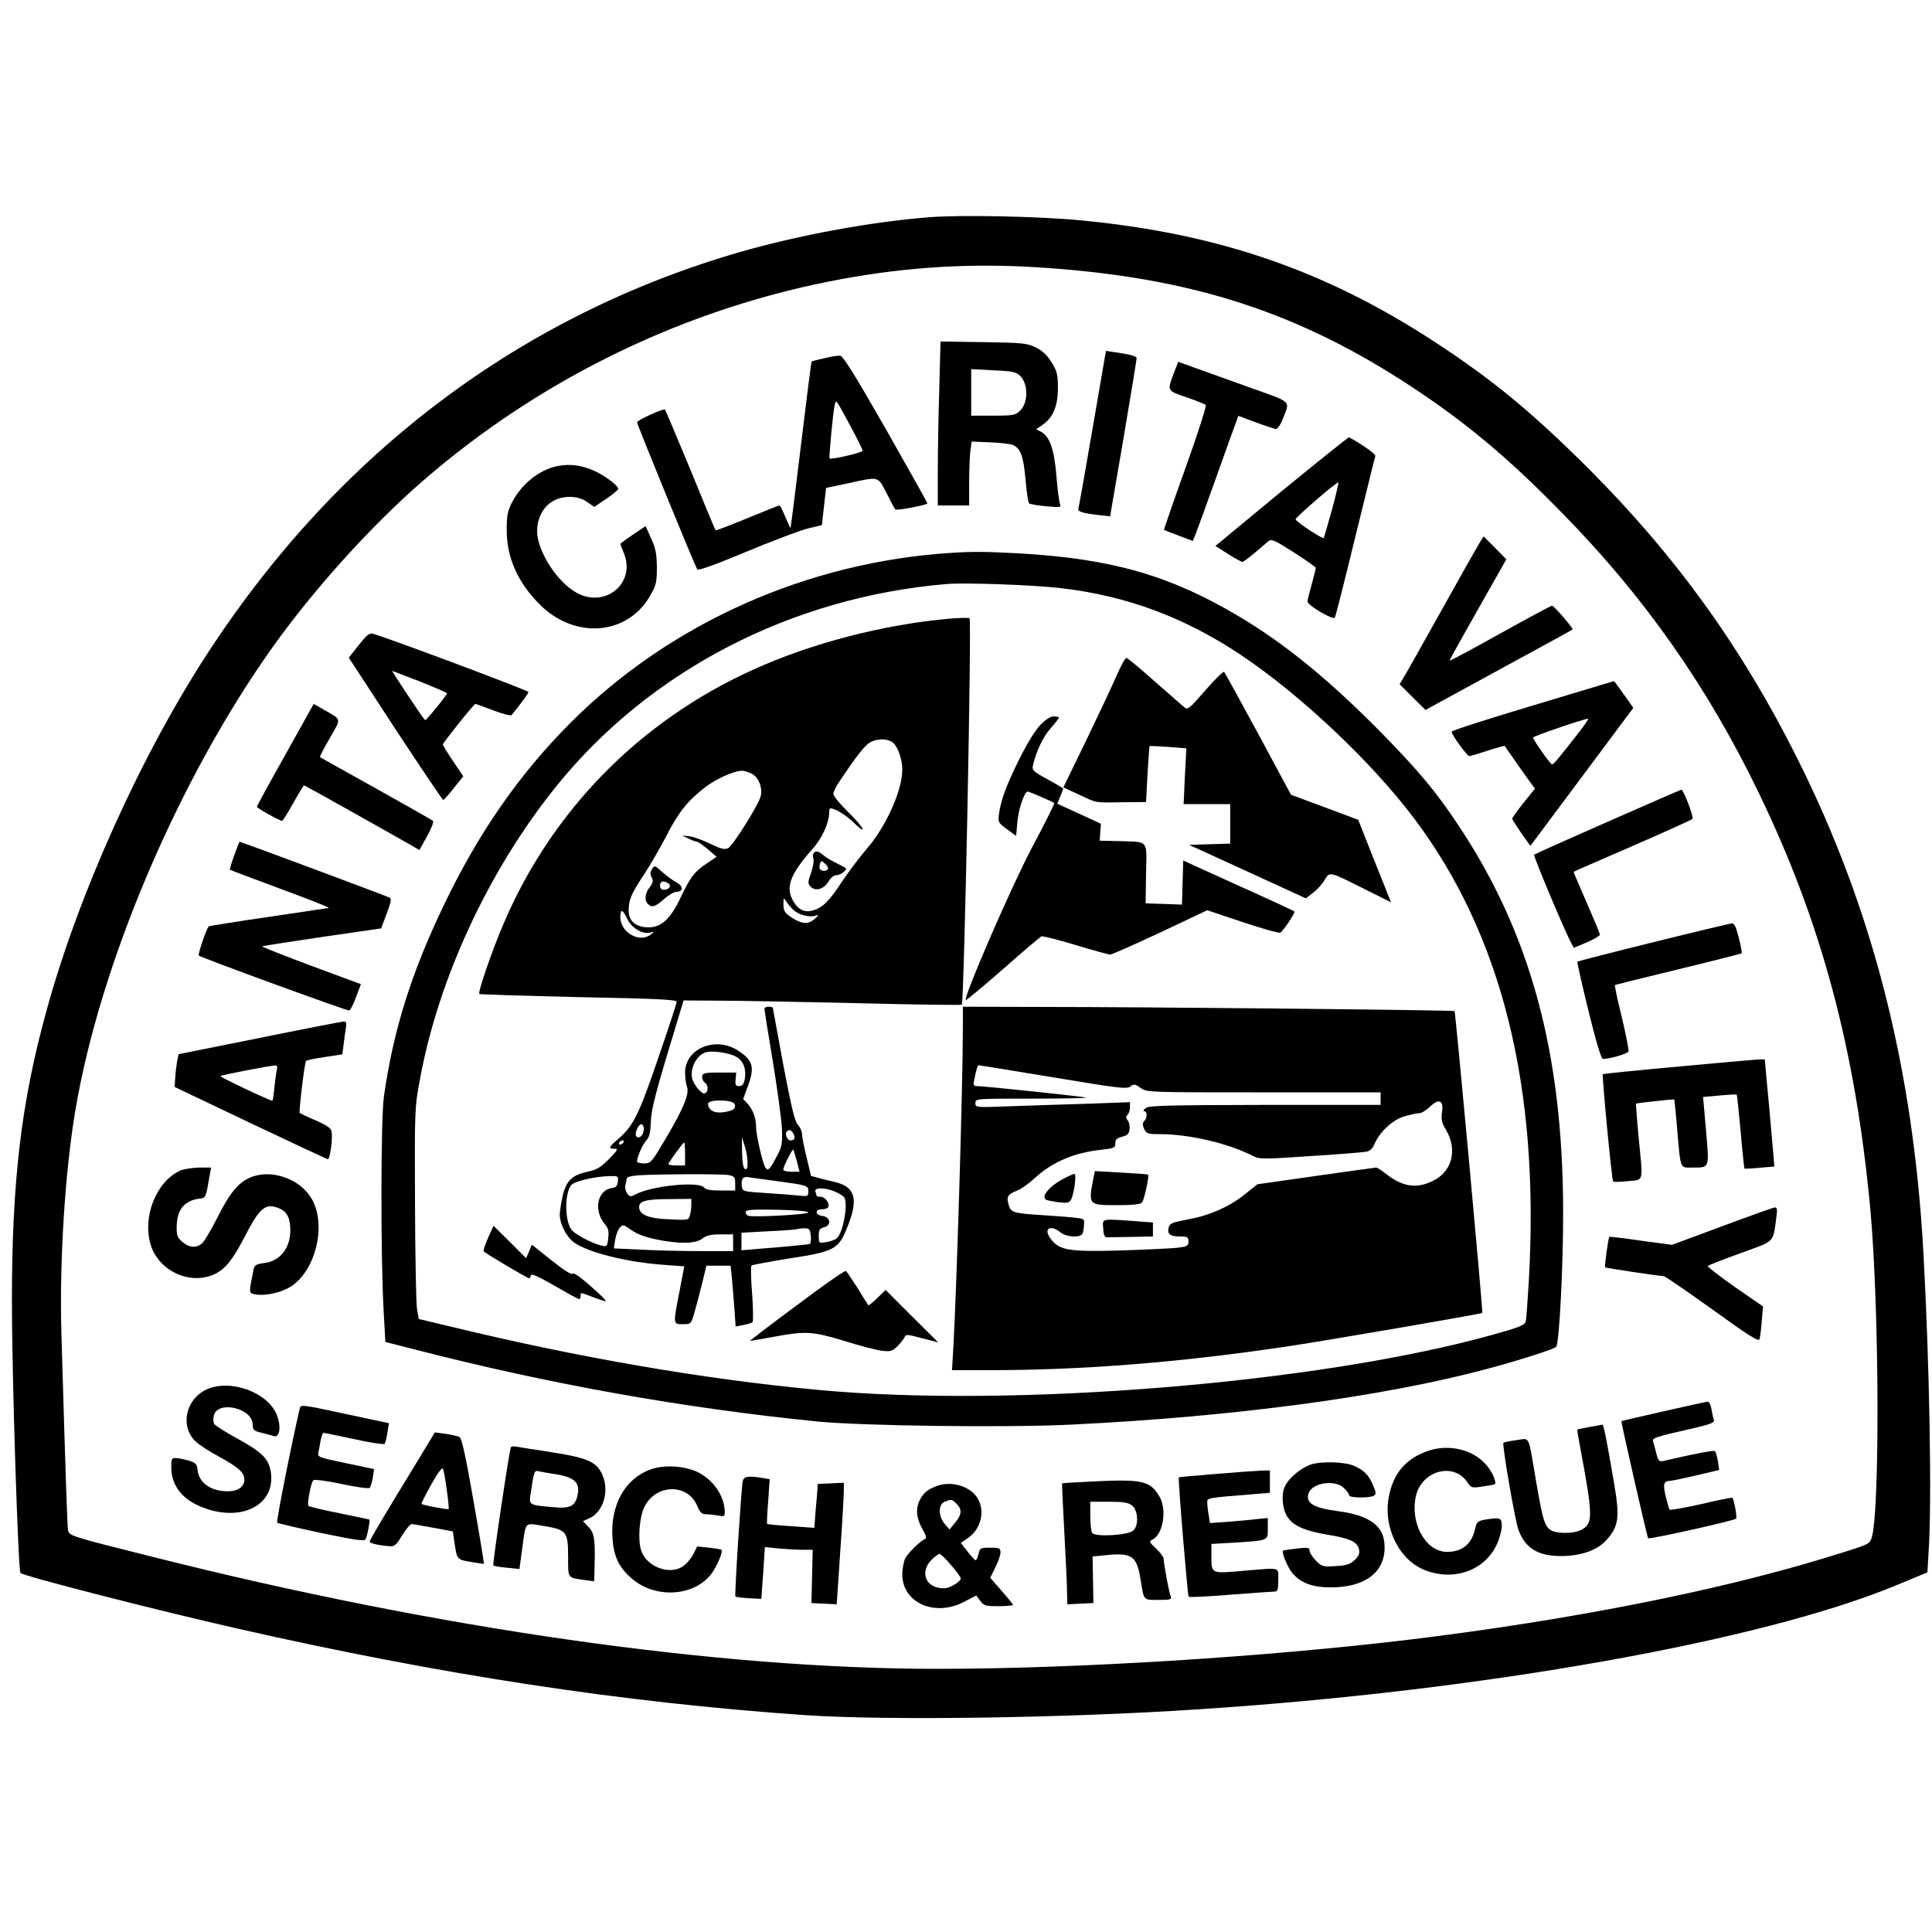 <?xml version="1.0" standalone="no"?>
<!DOCTYPE svg PUBLIC "-//W3C//DTD SVG 20010904//EN"
 "http://www.w3.org/TR/2001/REC-SVG-20010904/DTD/svg10.dtd">
<svg version="1.0" xmlns="http://www.w3.org/2000/svg"
 width="925pt" height="925pt" viewBox="0 0 925 925"
 preserveAspectRatio="xMidYMid meet">
<g transform="translate(0,925) scale(0.1,-0.1)"
fill="#000000" stroke="none">
<path d="M4450 8210 c-281 -22 -626 -86 -905 -166 -1045 -302 -1915 -953
-2539 -1903 -325 -494 -631 -1170 -785 -1736 -120 -436 -164 -812 -164 -1385
0 -362 30 -1290 41 -1301 17 -16 646 -177 1042 -267 973 -221 1845 -354 2720
-414 384 -26 1242 -14 1875 28 1361 88 2703 327 3346 595 l147 61 6 101 c16
244 4 900 -25 1427 -49 889 -243 1649 -605 2371 -265 529 -578 964 -998 1385
-271 270 -457 424 -737 607 -523 342 -1037 519 -1694 582 -198 19 -572 27
-725 15z m535 -241 c719 -47 1232 -213 1780 -575 258 -171 457 -337 710 -596
394 -400 700 -835 945 -1343 301 -621 464 -1232 535 -1997 43 -471 46 -1464 5
-1574 -11 -29 -13 -29 -229 -95 -526 -160 -1231 -298 -1981 -389 -699 -84
-1603 -140 -2265 -140 -1046 0 -2385 191 -3750 535 -399 100 -404 102 -409
128 -4 20 -11 230 -32 942 -10 344 17 774 67 1070 118 701 493 1582 941 2212
198 279 476 587 723 801 569 494 1266 830 2005 966 321 59 628 77 955 55z"/>
<path d="M4497 7385 c-4 -126 -7 -303 -7 -392 l0 -163 75 0 75 0 0 109 c0 59
3 128 6 153 l6 44 92 -4 c50 -2 99 -8 109 -14 35 -18 47 -55 57 -163 5 -60 13
-112 17 -115 5 -4 41 -10 82 -14 67 -6 73 -5 66 11 -4 10 -12 70 -17 133 -10
126 -32 191 -74 213 l-23 12 29 20 c51 34 75 90 75 176 0 67 -4 81 -30 124
-21 34 -44 56 -75 71 -42 21 -60 23 -251 26 l-206 3 -6 -230z m389 64 c37 -39
37 -127 -1 -164 -23 -23 -31 -25 -130 -25 l-105 0 0 111 0 112 106 -6 c95 -4
109 -8 130 -28z"/>
<path d="M5231 7198 c-35 -205 -66 -378 -68 -384 -5 -13 20 -21 97 -30 l55 -6
64 373 c35 206 63 379 63 384 -1 10 -30 18 -107 29 l-40 6 -64 -372z"/>
<path d="M3947 7535 c-32 -7 -59 -14 -61 -16 -2 -2 -25 -182 -51 -399 -26
-217 -49 -396 -50 -398 -1 -1 -12 22 -25 53 -12 30 -25 55 -28 55 -4 0 -73
-28 -154 -61 -82 -34 -150 -60 -152 -58 -2 2 -56 132 -120 289 -65 157 -120
287 -122 289 -7 7 -134 -51 -134 -61 0 -10 275 -682 288 -704 5 -7 83 21 232
83 124 52 257 102 295 112 l70 17 10 89 10 89 105 22 c151 33 142 36 185 -48
21 -40 39 -75 41 -77 6 -7 154 21 154 29 0 4 -90 164 -199 356 -142 249 -204
349 -218 351 -10 1 -44 -4 -76 -12z m131 -337 c29 -53 52 -101 52 -106 0 -9
-151 -44 -158 -37 -4 4 16 219 24 254 5 23 6 23 18 5 7 -10 36 -63 64 -116z"/>
<path d="M5621 7466 c-33 -89 -36 -85 59 -118 47 -16 89 -33 93 -37 4 -5 -39
-140 -97 -301 -58 -162 -104 -295 -103 -297 2 -1 33 -14 71 -28 l67 -25 13 32
c7 18 53 143 101 278 48 135 91 255 96 267 l8 22 83 -31 c46 -17 89 -31 96
-32 8 0 22 19 32 44 37 95 52 80 -157 155 -104 37 -223 80 -265 95 l-77 28
-20 -52z"/>
<path d="M6136 6898 l-317 -262 60 -38 c33 -21 64 -38 69 -38 5 0 31 19 58 42
27 23 57 48 66 56 15 13 29 7 123 -53 58 -37 105 -70 105 -74 0 -3 -9 -39 -20
-79 -11 -39 -20 -76 -20 -82 0 -18 124 -91 131 -77 4 7 48 181 98 387 51 206
93 380 96 387 3 8 -71 61 -126 89 -3 2 -148 -115 -323 -258z m240 -93 c-20
-70 -37 -129 -38 -131 -6 -6 -138 81 -135 90 5 14 202 184 205 176 1 -4 -13
-65 -32 -135z"/>
<path d="M2671 7019 c-87 -17 -172 -84 -219 -173 -22 -44 -26 -63 -26 -136 1
-132 53 -249 159 -355 169 -168 421 -147 529 45 28 49 31 64 31 135 -1 65 -6
91 -28 138 l-26 58 -61 -41 c-33 -22 -60 -42 -60 -44 0 -2 7 -21 16 -42 63
-150 -97 -275 -237 -185 -82 51 -163 175 -176 266 -8 63 18 128 65 160 50 34
125 35 173 2 l34 -24 58 39 c31 21 57 43 57 47 0 16 -64 64 -115 87 -61 27
-116 34 -174 23z"/>
<path d="M7082 6648 c-11 -18 -93 -163 -182 -323 -89 -159 -170 -304 -181
-321 l-18 -30 62 -62 62 -61 350 191 c193 105 352 192 354 194 5 5 -89 114
-98 114 -5 0 -117 -60 -250 -134 -132 -74 -241 -132 -241 -129 0 3 61 113 136
245 l136 240 -54 55 -55 55 -21 -34z"/>
<path d="M4555 6603 c-687 -43 -1343 -335 -1818 -808 -249 -248 -448 -534
-615 -885 -154 -322 -239 -594 -284 -910 -15 -106 -16 -772 -1 -1030 l8 -145
145 -37 c640 -165 1285 -280 1925 -344 218 -21 899 -30 1210 -15 782 38 1495
133 1995 267 154 41 325 96 331 106 15 23 34 398 33 653 -2 754 -156 1323
-499 1840 -105 159 -188 259 -364 439 -253 258 -471 436 -693 567 -327 194
-603 273 -1039 299 -168 9 -227 10 -334 3z m525 -169 c312 -36 590 -139 860
-319 286 -191 626 -512 831 -784 420 -559 601 -1286 549 -2207 -6 -99 -12
-189 -15 -200 -4 -18 -27 -28 -153 -63 -830 -233 -2294 -353 -3230 -266 -550
51 -1152 155 -1762 303 l-155 37 -8 45 c-5 25 -9 252 -10 505 -2 460 -2 460
25 605 89 478 328 993 647 1390 447 558 1130 912 1876 974 90 7 407 -4 545
-20z"/>
<path d="M4546 6288 c-318 -28 -667 -119 -946 -247 -539 -245 -958 -673 -1188
-1211 -56 -130 -125 -331 -117 -339 3 -2 217 -9 475 -15 367 -7 470 -12 470
-22 0 -7 -40 -129 -89 -271 -92 -270 -119 -324 -191 -386 -46 -39 -49 -47 -18
-47 19 0 16 -6 -27 -50 -40 -40 -58 -51 -102 -60 -74 -16 -101 -42 -119 -115
-7 -33 -14 -73 -14 -90 0 -45 33 -109 69 -134 67 -48 255 -95 433 -107 l94 -7
-22 -116 c-32 -163 -32 -161 15 -161 39 0 40 1 55 53 8 28 25 91 37 140 l21
87 58 0 58 0 6 -57 c3 -32 8 -98 12 -146 l6 -88 36 7 c21 4 40 10 45 13 4 4 3
66 -2 137 -6 71 -7 132 -3 135 4 3 83 18 176 33 223 34 240 44 283 151 53 131
39 190 -53 214 -22 5 -57 14 -80 20 l-41 11 -21 88 c-12 48 -22 99 -22 112 0
13 -9 33 -20 45 -15 16 -31 84 -70 288 -27 147 -50 270 -50 272 0 3 -9 5 -20
5 -11 0 -20 -4 -20 -10 0 -5 18 -121 41 -257 22 -136 42 -282 43 -323 2 -67 0
-81 -28 -132 -31 -59 -40 -67 -52 -47 -13 22 -44 154 -44 191 0 45 -15 86 -42
115 l-20 21 21 57 c36 96 27 129 -47 176 -108 69 -252 8 -252 -106 0 -24 4
-55 9 -68 13 -33 -16 -104 -104 -252 -65 -110 -69 -115 -101 -115 -19 0 -34 4
-34 9 0 21 25 78 43 99 16 17 21 38 23 90 2 63 22 140 135 510 l22 72 171 -1
c94 0 393 -6 664 -12 272 -7 495 -10 497 -7 11 18 48 1842 37 1850 -4 3 -47 2
-96 -2z m-267 -597 c22 -22 41 -80 41 -126 0 -100 -79 -275 -171 -380 -33 -38
-87 -110 -119 -158 -61 -93 -92 -123 -138 -136 -38 -11 -68 2 -92 41 -41 68
-20 128 88 251 49 54 82 128 82 179 0 10 2 18 5 18 23 0 80 -35 114 -70 23
-23 41 -36 41 -29 0 7 -31 44 -70 82 -38 37 -70 76 -70 86 0 9 12 35 28 58 71
107 114 163 138 182 35 27 97 28 123 2z m-679 -146 c32 -16 52 -68 42 -107
-10 -42 -135 -240 -156 -249 -17 -8 -35 -3 -85 21 -35 17 -80 34 -100 36 l-36
4 30 -14 c17 -9 35 -15 41 -16 6 0 29 -16 53 -36 l42 -36 -50 -34 c-58 -39
-75 -62 -124 -165 -47 -98 -91 -139 -151 -139 -61 0 -96 29 -96 80 0 52 11 79
74 174 29 44 76 126 105 181 57 113 104 172 186 235 53 41 138 79 178 80 10 0
31 -7 47 -15z m198 -651 c25 -24 78 -38 108 -28 15 5 15 2 -5 -15 -30 -27 -57
-26 -101 0 -43 27 -50 36 -49 74 0 27 1 28 12 11 7 -11 22 -30 35 -42z m-795
-43 c20 -44 74 -76 110 -66 21 6 21 6 3 -9 -53 -43 -145 9 -146 82 0 42 11 40
33 -7z m521 -660 c35 -19 50 -59 42 -107 -5 -25 -12 -34 -27 -34 -17 0 -20 6
-17 33 l3 32 -80 0 c-69 0 -80 -2 -83 -18 -2 -10 4 -24 13 -31 20 -14 16 -51
-5 -51 -8 0 -25 16 -38 35 -18 27 -23 44 -19 73 6 43 38 84 71 90 36 7 110 -5
140 -22z m-7 -227 c8 -22 -6 -32 -53 -39 -43 -7 -74 10 -74 41 0 21 118 20
127 -2z m-435 -125 c-3 -26 -22 -43 -35 -30 -12 12 11 63 26 58 6 -2 11 -15 9
-28z m717 -18 c11 -20 5 -31 -15 -31 -14 0 -27 28 -18 41 9 14 23 10 33 -10z
m-220 -134 c1 -27 -3 -37 -11 -35 -9 3 -14 30 -15 79 l-1 74 13 -40 c7 -22 14
-57 14 -78z m-594 93 c-3 -5 -11 -10 -16 -10 -6 0 -7 5 -4 10 3 6 11 10 16 10
6 0 7 -4 4 -10z m295 -55 l0 -55 -40 0 c-22 0 -40 3 -40 6 0 8 70 104 76 104
2 0 4 -25 4 -55z m535 -34 l13 -51 -39 0 c-21 0 -39 4 -39 10 0 13 43 100 48
96 2 -2 9 -27 17 -55z m-326 -67 c27 -6 31 -10 31 -40 l0 -34 -69 0 c-49 0
-72 4 -81 15 -25 30 -246 8 -324 -32 -27 -14 -31 -14 -43 3 -8 11 -12 28 -9
39 3 11 6 25 6 32 0 8 22 13 58 16 106 6 399 7 431 1z m-531 -31 c-2 -21 -9
-29 -28 -31 -72 -10 -90 -111 -31 -177 13 -15 17 -31 13 -62 -4 -40 -6 -43
-31 -37 -50 12 -132 56 -147 79 -30 46 -31 169 0 210 14 19 110 42 184 44 42
1 43 0 40 -26z m762 2 c147 -20 150 -21 150 -50 0 -23 -3 -24 -47 -19 -27 3
-97 8 -158 12 -105 7 -110 8 -113 30 -5 36 4 50 30 46 13 -2 75 -11 138 -19z
m277 -50 c21 -9 41 -21 45 -28 20 -31 -6 -171 -36 -196 -8 -7 -30 -15 -50 -18
-36 -6 -36 -5 -36 30 0 29 4 36 26 41 36 9 30 50 -8 54 -35 4 -38 32 -4 32 14
0 28 4 31 10 10 16 -14 50 -35 50 -11 0 -20 2 -20 4 0 2 -3 11 -6 20 -8 21 43
22 93 1z m-687 -62 c0 -16 -3 -39 -7 -52 -6 -23 -8 -23 -98 -19 -100 4 -145
22 -145 59 0 29 33 38 148 38 l102 1 0 -27z m560 -38 c0 -10 -260 -24 -287
-16 -7 2 -13 10 -13 17 0 12 26 14 150 12 91 -2 150 -7 150 -13z m-728 -129
c110 -23 189 -21 221 4 19 15 40 20 86 20 l61 0 0 -40 0 -40 -157 0 c-87 0
-216 3 -286 7 l-128 6 6 41 c4 23 14 49 22 58 15 16 18 16 57 -12 27 -19 68
-34 118 -44z m740 18 c2 -20 0 -38 -6 -40 -6 -2 -82 -10 -169 -17 l-157 -13 0
42 0 42 128 7 c70 3 132 8 137 10 6 2 22 4 36 4 23 1 27 -4 31 -35z"/>
<path d="M3901 5171 c-8 -5 -11 -16 -7 -29 4 -12 -1 -44 -11 -71 -16 -47 -16
-52 -1 -67 23 -23 63 -11 85 26 11 19 26 30 39 30 20 0 52 26 43 34 -2 2 -24
14 -49 26 -25 12 -54 31 -65 41 -13 11 -25 15 -34 10z m63 -82 c-7 -12 -31
-11 -38 0 -4 5 -3 17 0 26 6 15 8 15 25 -1 10 -9 16 -21 13 -25z"/>
<path d="M3122 5089 c-9 -14 -10 -25 -2 -40 9 -15 7 -25 -9 -46 -23 -29 -27
-63 -9 -81 19 -19 35 -14 77 23 21 19 48 35 59 35 34 0 35 28 1 45 -17 9 -47
31 -68 50 -36 32 -37 33 -49 14z m77 -68 c18 -11 5 -31 -20 -31 -12 0 -19 7
-19 20 0 21 16 26 39 11z"/>
<path d="M5345 6013 c-21 -49 -87 -188 -146 -311 l-108 -222 76 -35 c88 -41
70 -38 209 -36 l111 1 7 132 c4 73 9 134 10 136 2 1 42 -1 89 -4 l87 -7 -7
-133 -6 -134 111 0 112 0 0 -95 0 -94 -98 -3 -99 -3 280 -128 279 -128 35 27
c20 15 44 42 55 61 25 41 20 42 190 -43 l128 -64 -17 42 c-9 24 -45 113 -79
198 l-61 155 -161 60 -161 60 -156 290 c-87 160 -160 294 -164 298 -4 4 -45
-36 -90 -88 -74 -86 -85 -95 -99 -82 -10 7 -74 64 -144 125 -69 62 -130 112
-135 112 -6 0 -27 -39 -48 -87z"/>
<path d="M4980 5778 c-25 -26 -64 -91 -100 -163 -64 -129 -87 -194 -97 -261
-5 -41 -4 -43 38 -74 l44 -32 6 66 c5 62 34 146 49 146 8 0 122 -49 128 -55 2
-2 -46 -98 -107 -213 -100 -189 -329 -717 -317 -730 3 -2 83 65 178 148 95 84
178 154 184 157 7 2 79 -16 162 -41 82 -25 158 -46 167 -46 9 0 117 48 241
106 l224 106 170 -57 c93 -31 174 -54 180 -50 15 9 73 96 67 101 -2 3 -123 59
-268 124 l-264 120 -3 -106 -3 -105 -87 3 -87 3 2 142 c3 166 16 151 -132 156
l-90 2 3 41 3 40 -104 48 -105 48 14 34 c8 18 14 35 14 38 0 2 -34 23 -75 45
-71 39 -75 43 -69 69 17 69 48 134 84 175 22 25 40 48 40 51 0 3 -11 6 -25 6
-16 0 -39 -15 -65 -42z"/>
<path d="M4610 4328 c0 -276 -31 -1288 -46 -1535 l-6 -103 183 0 c441 0 904
37 1404 111 175 25 946 158 952 163 4 3 -128 1440 -133 1445 -4 5 -1462 20
-1991 20 l-363 1 0 -102z m377 -227 c384 -64 409 -67 428 -51 13 11 21 9 45
-8 29 -22 31 -22 590 -22 l560 0 0 -30 0 -30 -552 0 c-470 -1 -556 -3 -572
-15 -11 -8 -14 -15 -8 -15 15 0 16 -32 0 -48 -9 -9 -9 -18 0 -37 11 -23 17
-25 74 -25 140 0 325 -43 442 -102 37 -19 43 -19 280 -3 132 8 253 18 268 21
17 3 30 16 39 37 24 57 87 116 142 132 28 8 60 15 71 15 11 0 34 14 51 30 44
43 68 33 59 -25 -5 -36 -1 -51 21 -88 51 -89 29 -188 -52 -234 -82 -46 -151
-39 -232 23 -24 19 -48 34 -52 34 -4 0 -134 -18 -288 -40 l-281 -40 -55 -44
c-75 -62 -172 -105 -276 -124 -79 -15 -89 -19 -94 -41 -8 -30 8 -41 58 -41 32
0 37 -3 37 -24 0 -21 -6 -24 -52 -30 -29 -3 -153 -9 -275 -13 -249 -7 -293 1
-334 58 -34 47 -1 68 48 29 32 -25 98 -27 107 -4 3 9 6 28 6 44 0 31 26 26
-252 46 -91 7 -101 12 -111 54 -8 32 0 43 43 60 19 7 58 35 86 61 82 76 188
121 322 135 56 6 62 9 62 30 0 18 7 25 33 32 25 6 33 14 35 36 2 15 -2 34 -9
42 -9 11 -9 18 -1 26 7 7 12 23 12 36 l0 25 -192 -7 c-106 -3 -273 -9 -370
-12 -177 -7 -178 -7 -178 15 0 21 1 21 267 21 146 0 264 2 262 5 -5 4 -485 55
-522 55 -16 0 -18 5 -12 33 9 46 16 67 20 67 3 0 139 -22 302 -49z"/>
<path d="M5236 3614 c-26 -135 -27 -134 114 -134 74 0 111 4 118 13 10 11 35
127 29 133 -1 2 -59 6 -129 10 l-126 7 -6 -29z"/>
<path d="M5095 3608 c-69 -35 -112 -86 -87 -102 5 -3 31 -8 59 -12 44 -5 52
-4 61 13 15 27 27 123 16 123 -5 -1 -27 -10 -49 -22z"/>
<path d="M5282 3368 c2 -34 7 -43 21 -42 9 0 62 1 117 2 l100 2 0 34 0 33 -92
7 c-158 11 -150 13 -146 -36z"/>
<path d="M2337 3324 c-14 -32 -24 -61 -21 -65 4 -8 209 -129 217 -129 3 0 7 6
9 14 2 10 35 -5 113 -50 61 -35 113 -64 118 -64 4 0 7 7 7 15 0 18 -5 19 58
-5 29 -11 57 -20 62 -20 6 0 -26 32 -71 71 -50 45 -84 68 -88 61 -4 -7 -42 17
-101 64 l-94 75 -13 -33 -14 -32 -78 78 -78 77 -26 -57z"/>
<path d="M3814 3000 c-126 -93 -226 -170 -223 -170 3 0 55 9 115 20 152 28
184 26 336 -20 73 -23 154 -44 180 -47 42 -5 50 -3 76 23 16 16 31 36 34 44 4
12 16 11 82 -7 l78 -20 -126 125 -126 126 -40 -39 c-22 -21 -41 -37 -43 -34
-2 2 -25 39 -51 82 -27 42 -52 79 -56 82 -5 3 -111 -71 -236 -165z"/>
<path d="M1717 6161 l-47 -60 222 -340 c123 -187 226 -340 230 -341 3 0 27 26
51 57 l45 56 -49 73 c-27 40 -49 76 -49 79 0 8 149 195 156 195 2 0 41 -14 85
-31 45 -17 84 -27 88 -23 46 56 81 104 81 111 0 7 -683 263 -746 279 -16 4
-30 -8 -67 -55z m296 -175 c70 -28 127 -52 127 -56 0 -8 -101 -132 -105 -128
-15 16 -163 239 -157 236 5 -2 66 -25 135 -52z"/>
<path d="M7338 5872 c-214 -64 -388 -120 -388 -125 0 -15 74 -117 85 -117 5 0
45 12 88 26 43 14 79 24 81 23 1 -2 19 -28 39 -56 20 -29 52 -75 71 -101 l35
-48 -55 -68 c-30 -38 -54 -72 -54 -75 0 -4 20 -35 43 -69 l44 -62 247 331 246
330 -46 65 c-25 35 -46 64 -47 63 -1 0 -176 -53 -389 -117z m221 -129 c-99
-127 -121 -153 -128 -153 -8 0 -91 118 -91 129 0 6 239 88 263 90 5 1 -15 -29
-44 -66z"/>
<path d="M1366 5636 c-75 -133 -136 -245 -136 -249 0 -6 109 -67 120 -67 4 0
28 38 54 85 26 47 50 85 52 85 3 0 396 -220 511 -286 l41 -24 37 67 c20 36 33
69 28 73 -4 4 -127 73 -273 155 -146 81 -266 149 -268 150 -2 2 19 43 47 91
56 98 59 86 -30 137 l-47 27 -136 -244z"/>
<path d="M7698 5316 c-191 -84 -350 -155 -353 -158 -5 -5 145 -362 178 -424
l12 -22 62 26 c35 15 63 32 63 37 0 6 -29 75 -64 155 -35 80 -63 146 -62 146
0 1 127 56 281 123 154 67 284 126 288 130 8 8 -43 141 -53 140 -3 0 -161 -69
-352 -153z"/>
<path d="M1121 5154 c-13 -36 -22 -67 -20 -68 2 -2 112 -43 243 -92 131 -48
235 -89 230 -91 -5 -1 -134 -20 -288 -43 -153 -22 -282 -43 -286 -45 -10 -6
-54 -135 -48 -140 10 -10 711 -266 720 -263 6 2 21 31 33 65 l23 61 -238 88
c-131 49 -237 91 -235 93 2 2 131 22 287 45 l283 41 26 70 c21 54 24 72 15 77
-12 7 -713 268 -719 268 -1 0 -13 -30 -26 -66z"/>
<path d="M7916 4739 c-198 -49 -361 -91 -364 -93 -2 -2 22 -108 53 -235 39
-157 61 -231 70 -231 32 0 118 25 122 36 2 6 -12 80 -32 163 -21 84 -35 153
-33 155 1 1 138 35 303 75 165 40 302 75 304 77 2 2 -4 35 -14 74 -13 52 -21
70 -34 69 -9 -1 -178 -41 -375 -90z"/>
<path d="M1240 4280 l-385 -77 -7 -34 c-3 -19 -8 -54 -9 -79 l-3 -44 363 -173
c200 -95 367 -173 371 -173 10 0 23 96 18 130 -2 18 -19 30 -75 55 -40 17 -75
34 -78 36 -5 6 23 238 30 249 2 4 42 12 89 19 l85 13 6 46 c3 26 8 62 11 80 4
26 2 32 -13 31 -10 -1 -191 -36 -403 -79z m86 -147 c-2 -10 -8 -48 -12 -85 -3
-38 -8 -68 -10 -68 -13 0 -253 114 -249 118 4 5 232 49 263 51 8 1 11 -6 8
-16z"/>
<path d="M8041 4144 c-200 -18 -365 -35 -367 -37 -5 -5 43 -507 49 -513 3 -4
36 -3 72 1 77 8 72 -13 50 214 -8 85 -13 156 -12 157 3 3 180 22 183 20 1 -1
7 -59 13 -131 18 -210 13 -195 74 -195 83 0 81 -6 65 178 l-14 160 79 7 c43 4
80 6 82 4 2 -2 10 -82 19 -178 8 -96 17 -175 18 -176 2 -1 34 0 73 4 l70 6 -3
40 c-2 22 -12 135 -22 250 -11 116 -20 213 -20 218 0 9 17 10 -409 -29z"/>
<path d="M864 3646 c-113 -50 -182 -216 -144 -351 36 -128 187 -200 306 -146
52 24 88 69 144 177 73 142 101 166 166 139 38 -16 54 -46 54 -106 0 -85 -50
-148 -125 -156 -36 -5 -46 -10 -50 -27 -24 -118 -24 -116 2 -122 40 -10 110 2
161 28 130 67 192 304 111 434 -58 94 -197 139 -294 95 -56 -25 -97 -76 -155
-192 -28 -55 -59 -108 -70 -119 -27 -27 -63 -25 -97 4 -24 21 -28 32 -27 73 1
83 37 126 114 135 25 3 26 5 44 111 l7 37 -58 0 c-32 -1 -72 -7 -89 -14z"/>
<path d="M8245 3379 l-240 -89 -149 20 c-81 12 -150 20 -151 18 -5 -6 -24
-142 -20 -146 3 -3 255 -41 281 -42 6 0 110 -72 232 -159 173 -125 222 -156
226 -143 3 9 8 49 11 87 l6 70 -136 94 c-74 52 -132 97 -129 100 3 3 74 31
157 61 170 62 154 46 172 173 5 36 3 47 -7 46 -7 0 -121 -41 -253 -90z"/>
<path d="M1008 2605 c-114 -37 -153 -179 -71 -257 16 -15 66 -48 113 -73 93
-51 120 -75 120 -110 0 -33 -31 -55 -79 -55 -81 0 -138 40 -145 101 -3 30 -8
35 -42 46 -22 6 -49 12 -61 12 -21 1 -23 -4 -23 -44 0 -82 47 -147 133 -185
186 -82 360 -6 345 151 -7 71 -39 104 -159 170 -57 31 -108 63 -113 71 -5 8
-6 26 -2 41 18 74 186 35 186 -44 0 -25 5 -30 43 -39 23 -6 50 -13 59 -16 25
-7 34 38 18 89 -32 108 -199 181 -322 142z"/>
<path d="M7965 2493 c-110 -25 -201 -46 -202 -47 -3 -2 123 -556 128 -561 6
-6 411 84 421 94 6 5 -9 89 -18 100 -2 2 -68 -11 -148 -30 -80 -18 -148 -30
-152 -27 -3 3 -11 32 -19 64 -14 60 -10 73 22 74 7 0 63 12 124 26 l110 26 -6
42 c-4 22 -10 44 -14 48 -5 6 -97 -12 -248 -47 -19 -4 -24 1 -33 37 -6 24 -13
50 -16 59 -4 13 22 22 146 50 121 27 149 36 146 49 -3 8 -8 32 -12 53 -3 20
-11 37 -18 36 -6 0 -101 -21 -211 -46z"/>
<path d="M1435 2506 c-43 -186 -113 -541 -108 -546 5 -4 100 -26 212 -50 158
-33 205 -40 211 -30 8 13 23 91 18 95 -2 1 -66 14 -143 30 -77 15 -143 31
-148 35 -8 7 11 110 23 123 4 5 65 -3 135 -18 70 -15 130 -23 135 -19 4 5 11
27 15 50 l6 40 -136 29 c-127 26 -136 30 -131 49 2 12 8 38 11 59 4 20 10 37
14 37 4 0 69 -14 146 -30 76 -17 142 -27 146 -23 4 4 10 29 14 54 l7 45 -211
45 c-208 45 -212 45 -216 25z"/>
<path d="M7610 2418 c-30 -6 -56 -11 -58 -12 -1 -2 4 -38 13 -82 63 -338 63
-369 5 -399 -37 -19 -119 -19 -147 0 -28 20 -37 50 -68 230 -40 234 -28 208
-94 200 -31 -4 -59 -10 -63 -13 -7 -8 56 -374 72 -417 33 -88 94 -125 204
-125 92 0 169 26 213 72 62 67 69 108 43 264 -40 234 -52 294 -59 293 -3 -1
-31 -6 -61 -11z"/>
<path d="M2007 2268 c-176 -288 -237 -391 -237 -399 0 -8 43 -18 94 -22 25 -2
33 5 62 53 18 30 39 54 46 53 7 0 54 -9 105 -18 l91 -17 7 -47 c13 -89 11 -87
78 -99 33 -6 62 -10 64 -9 1 2 -21 137 -50 301 -37 212 -56 300 -67 306 -8 4
-38 11 -66 15 l-52 7 -75 -124z m132 -152 c7 -48 11 -90 9 -91 -5 -4 -127 19
-130 25 -1 3 20 45 47 93 30 54 51 83 56 75 3 -7 12 -53 18 -102z"/>
<path d="M2446 2321 c-7 -12 -89 -561 -84 -566 2 -3 32 -8 65 -11 l60 -6 12
88 c20 145 9 133 104 118 110 -18 117 -27 117 -149 0 -104 -4 -98 80 -110 l45
-6 2 88 c3 115 -2 146 -32 175 l-24 25 35 16 c62 30 91 127 60 201 -27 66 -69
85 -238 112 -84 13 -163 25 -176 28 -12 2 -24 1 -26 -3z m194 -126 c108 -15
137 -39 126 -100 -11 -56 -35 -69 -118 -61 -120 11 -116 8 -106 74 14 95 17
104 36 98 9 -2 37 -7 62 -11z"/>
<path d="M6833 2302 c-103 -37 -161 -105 -183 -215 -30 -149 49 -309 176 -356
138 -52 283 1 340 124 13 27 24 67 24 88 0 41 -6 43 -82 31 -31 -6 -38 -11
-44 -38 -16 -78 -62 -116 -136 -116 -102 0 -178 137 -149 267 28 122 180 164
246 67 19 -28 22 -29 74 -21 30 4 56 9 58 11 9 9 -11 57 -39 90 -63 76 -182
105 -285 68z"/>
<path d="M6272 2237 c-45 -17 -99 -62 -118 -99 -11 -21 -15 -47 -12 -80 9 -92
60 -129 209 -155 111 -18 146 -34 155 -69 5 -20 1 -32 -19 -52 -22 -21 -38
-27 -91 -30 -62 -4 -67 -3 -96 26 -16 17 -30 38 -30 48 0 15 -7 16 -62 10 -35
-4 -64 -9 -65 -10 -8 -8 22 -81 44 -107 41 -48 95 -69 185 -69 176 0 273 84
255 222 -11 79 -82 125 -222 143 -116 15 -155 39 -140 85 16 51 128 68 170 25
14 -13 25 -29 25 -35 0 -12 99 -13 118 -1 11 7 11 15 -3 47 -21 51 -42 73 -90
95 -46 21 -161 24 -213 6z"/>
<path d="M3116 2215 c-122 -43 -193 -168 -184 -324 6 -92 29 -143 92 -198 111
-97 294 -88 379 18 28 36 60 109 51 119 -3 2 -30 7 -60 10 l-56 6 -19 -38
c-11 -21 -34 -48 -52 -59 -65 -41 -172 1 -197 77 -17 50 -9 160 15 209 55 111
208 114 253 5 14 -32 22 -40 43 -40 15 0 41 -3 58 -6 27 -6 31 -4 31 16 0 87
-72 178 -161 204 -64 20 -141 20 -193 1z"/>
<path d="M5820 2193 c-96 -8 -176 -15 -176 -16 -5 -5 42 -566 47 -572 3 -3 93
1 200 10 107 8 202 15 212 15 14 0 17 9 17 55 0 64 18 60 -170 44 -153 -13
-150 -15 -150 72 l0 57 108 6 c167 11 162 9 162 68 l0 50 -52 -5 c-29 -4 -92
-9 -139 -13 l-86 -6 -6 38 c-4 22 -7 49 -7 60 0 23 -4 22 218 40 l82 7 0 53 0
54 -42 -1 c-24 -1 -122 -8 -218 -16z"/>
<path d="M3556 2158 c-7 -34 -40 -548 -35 -552 2 -2 31 -6 64 -8 l60 -3 9 124
8 124 67 -7 c36 -3 88 -6 114 -6 l48 0 -3 -127 -3 -128 60 -3 61 -3 17 253
c10 139 17 270 17 291 l0 38 -62 -3 -63 -3 -2 -35 c-2 -19 -5 -67 -9 -105 l-5
-70 -112 8 c-61 4 -113 9 -114 11 -2 2 0 50 5 109 l7 105 -35 6 c-68 11 -89 8
-94 -16z"/>
<path d="M5251 2158 c-90 -4 -165 -9 -166 -10 -1 -2 4 -109 11 -238 7 -129 13
-259 13 -288 l1 -53 63 3 62 3 -2 112 -2 111 72 7 c117 11 140 -6 158 -118 16
-102 12 -97 86 -97 58 0 64 2 58 18 -8 17 -33 153 -34 181 -1 7 -17 29 -36 47
-34 32 -35 34 -15 44 50 27 68 146 30 207 -43 72 -82 81 -299 71z m169 -116
c29 -24 33 -93 7 -119 -23 -24 -185 -33 -198 -12 -5 8 -9 44 -9 82 l0 67 89 0
c71 0 93 -4 111 -18z"/>
<path d="M4487 2136 c-46 -17 -64 -32 -83 -67 -21 -41 -17 -88 12 -139 17 -29
21 -46 14 -48 -22 -8 -81 -65 -96 -93 -7 -15 -14 -50 -14 -77 0 -136 156 -205
296 -131 l58 30 19 -25 c17 -24 25 -26 88 -26 38 0 69 3 69 6 0 3 -25 34 -55
68 l-54 62 24 49 c14 27 25 59 25 72 0 21 -4 23 -49 23 -47 0 -50 -2 -56 -30
-4 -16 -10 -30 -14 -30 -4 0 -21 19 -39 42 l-32 41 34 23 c63 43 84 130 46
191 -34 57 -123 84 -193 59z m93 -86 c27 -27 25 -52 -7 -90 l-27 -33 -23 27
c-31 37 -32 93 0 106 32 13 35 12 57 -10z m-26 -294 c25 -29 46 -58 46 -63 0
-13 -37 -38 -68 -46 -13 -3 -37 -1 -53 5 -56 20 -66 82 -20 129 16 16 34 29
39 29 6 0 31 -24 56 -54z"/>
</g>
</svg>
